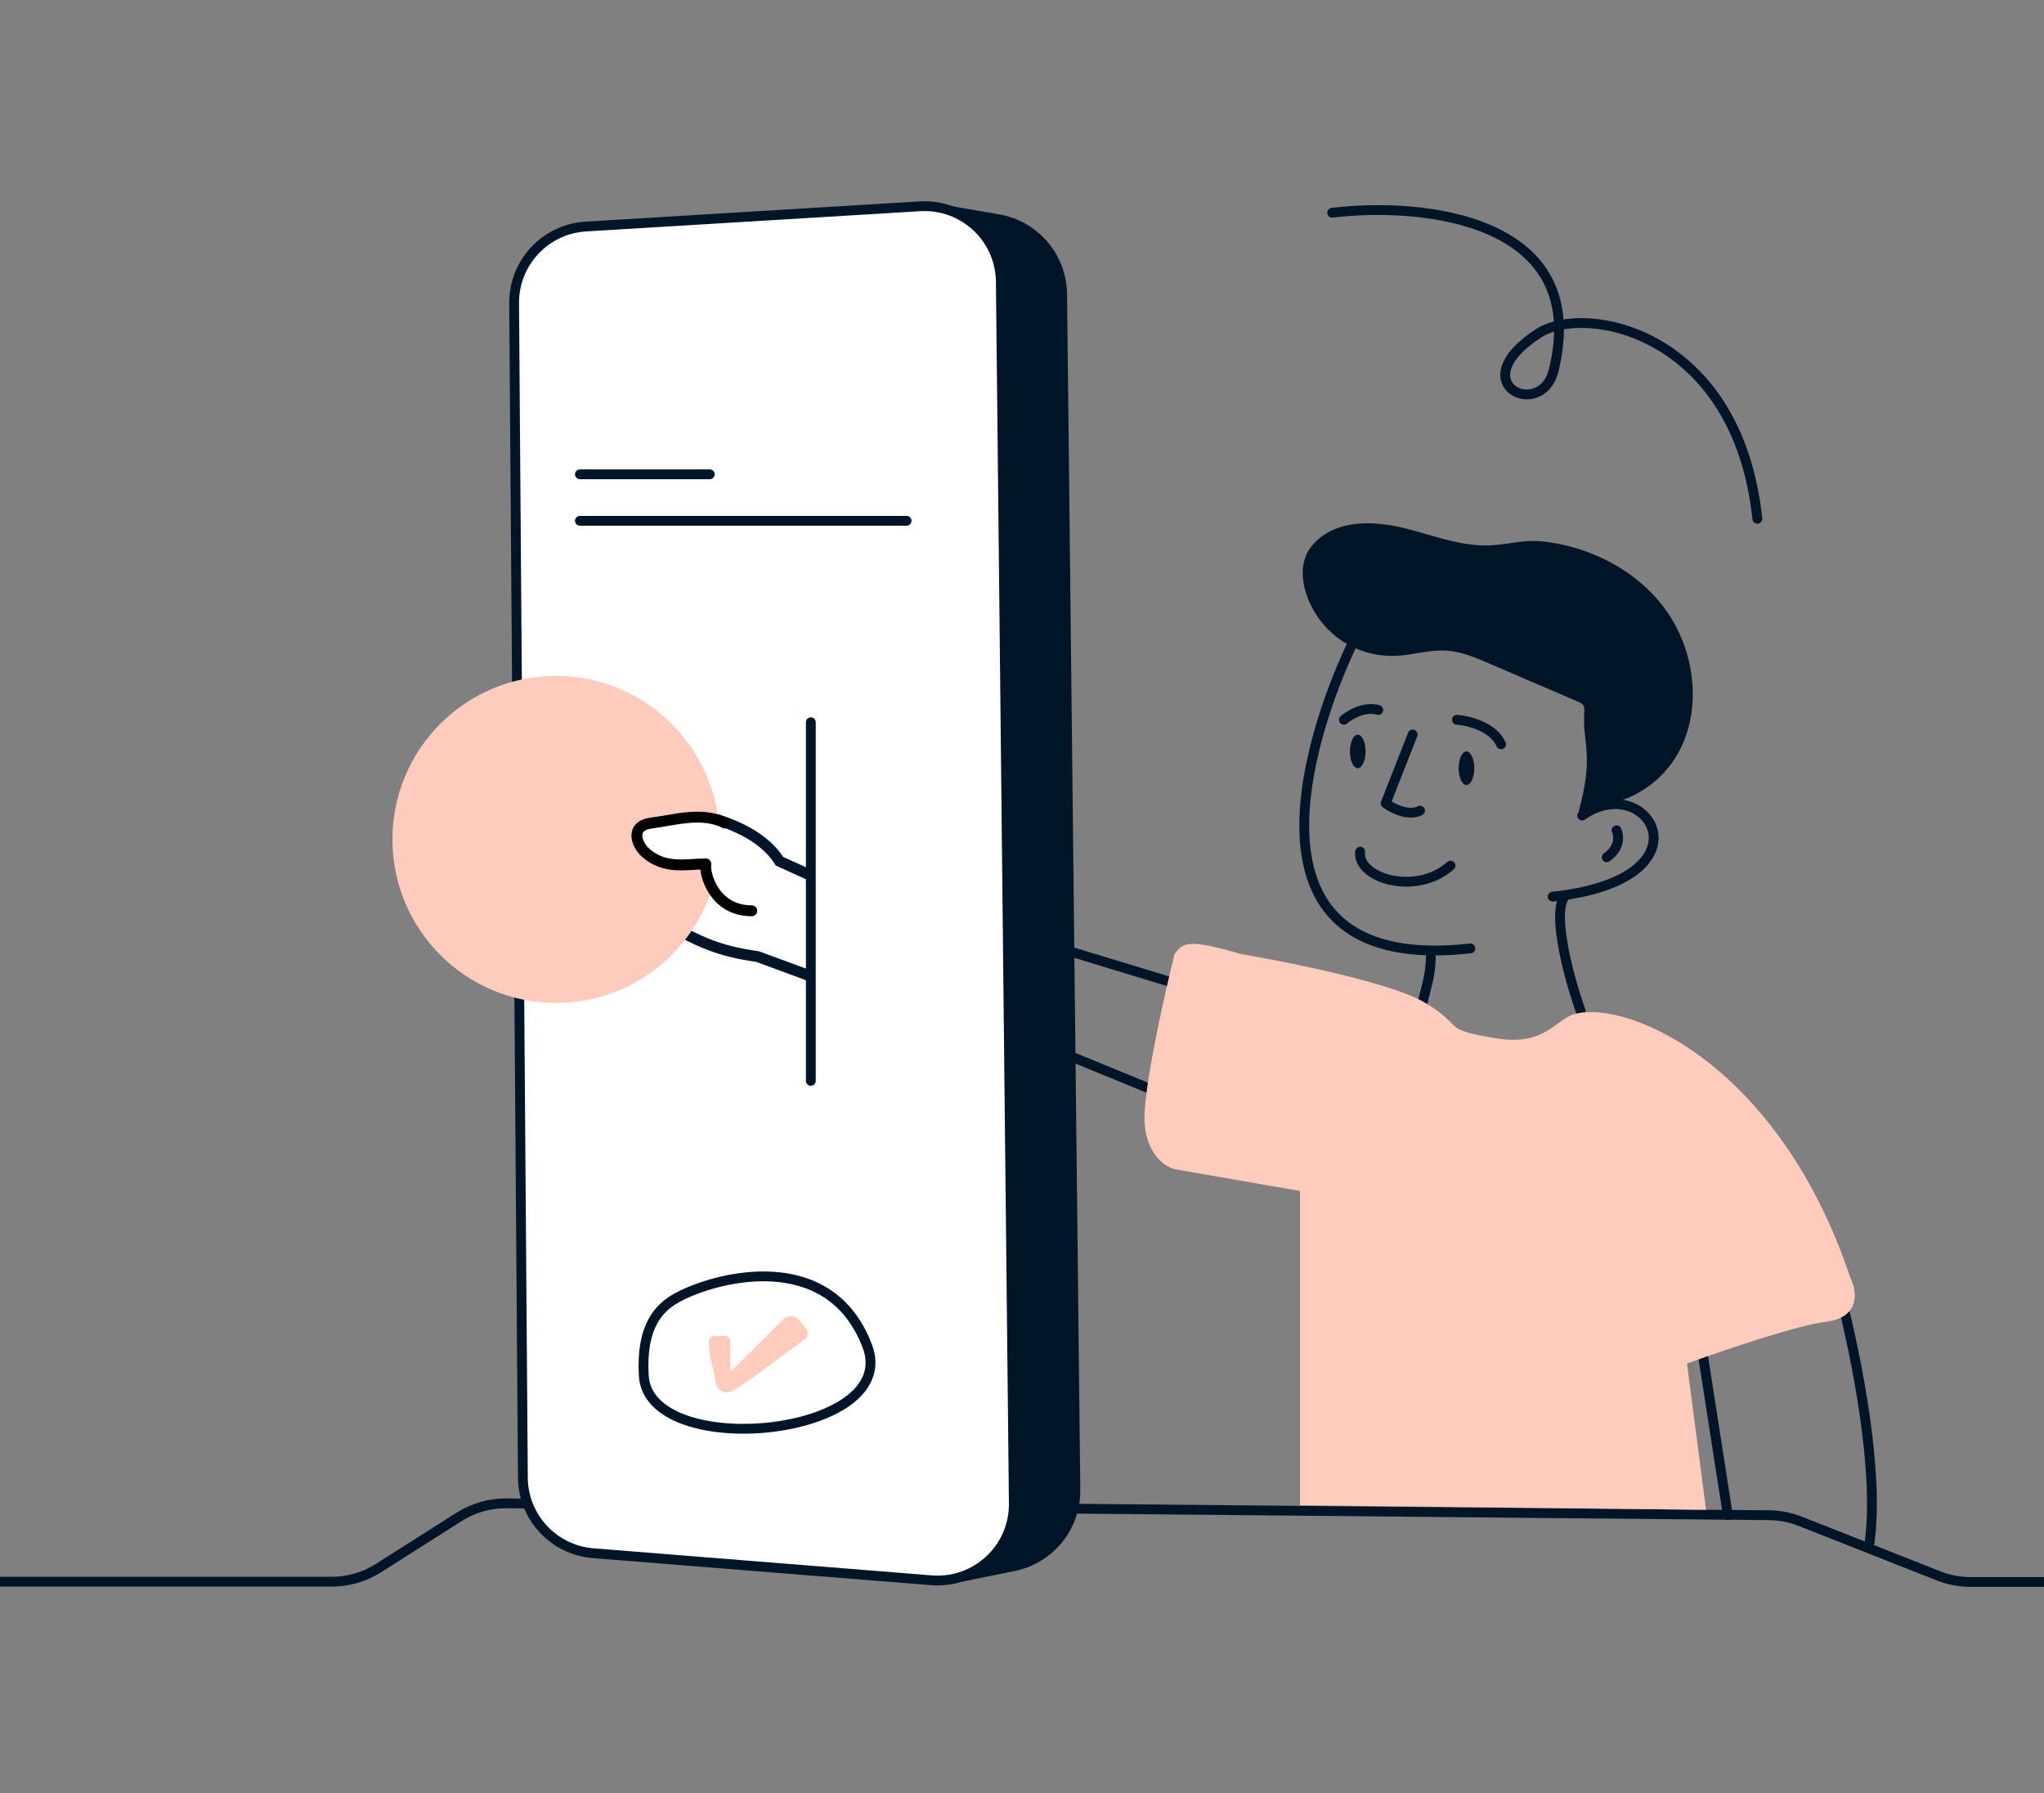 <svg width="375" height="329" viewBox="0 0 375 329" fill="none" xmlns="http://www.w3.org/2000/svg">
<rect x="0" y="0" width="375" height="329" fill="#808080" stroke="none"/>
<path d="M415 290.24H361.544C359.533 290.24 357.54 289.861 355.669 289.122L330.289 279.104C328.465 278.384 326.525 278.006 324.565 277.987L92.948 275.806C89.86 275.777 86.829 276.643 84.222 278.298L69.426 287.691C66.862 289.319 63.887 290.184 60.85 290.184H-40" stroke="#001527" stroke-width="1.8" stroke-linecap="round" stroke-linejoin="round"/>
<path d="M183.324 39.333L172.191 37.406C180.484 39.569 183.158 45.669 183.459 48.223C184.21 123.938 185.622 276.54 185.261 281.227C184.901 285.914 179.102 289.189 176.248 290.24L186.194 288.211C193.24 286.773 198.274 280.538 198.194 273.347L195.765 53.947C195.685 46.713 190.453 40.567 183.324 39.333Z" fill="#001527"/>
<path d="M310.241 131.313C311.311 124.896 309.705 117.834 305.882 112.293C302.486 107.371 297.469 103.721 291.937 101.54C289.125 100.431 286.165 99.692 283.163 99.342C279.821 98.953 277.152 99.803 273.867 100.033C268.452 100.411 263.223 98.298 257.96 96.973C252.696 95.648 246.625 95.254 242.317 98.555C241.227 99.391 240.29 100.449 239.712 101.695C238.671 103.939 238.879 106.59 239.646 108.942C240.933 112.887 243.765 116.306 247.403 118.305C250.121 119.798 253.267 120.487 256.361 120.309C259.446 120.132 262.355 119.14 265.503 119.376C268.212 119.579 270.764 120.668 273.259 121.742C278.705 124.087 284.152 126.433 289.598 128.778C289.92 128.917 290.258 129.068 290.458 129.356C290.7 129.702 290.684 130.16 290.658 130.581C290.29 136.617 292.542 138.312 289.598 149C292.7 147.119 295.952 147.654 299.04 146.235C305.605 143.216 309.196 137.572 310.241 131.313Z" fill="#001527"/>
<path d="M134.275 244.884C134.428 245.041 134.565 245.225 134.69 245.413C135.322 246.365 135.613 247.436 135.993 248.515C136.048 248.672 136.117 248.842 136.247 248.924C136.749 249.24 137.959 247.879 138.315 247.588C139.023 247.007 139.727 246.421 140.428 245.83C141.014 245.335 141.629 244.863 142.186 244.327C142.6 243.929 142.869 243.574 143.445 243.423C143.796 243.332 144.187 243.347 144.525 243.544C144.863 243.741 145.135 244.14 145.15 244.562C145.158 244.802 145.087 245.028 144.993 245.232C144.526 246.236 143.549 246.909 142.775 247.573C141.936 248.294 141.068 248.974 140.242 249.715C138.94 250.882 136.311 253.734 134.531 251.63C133.901 250.886 133.617 249.868 133.355 248.896C133.091 247.894 132.034 245.487 132.812 244.647C133.068 244.37 133.496 244.368 133.84 244.549C133.999 244.633 134.143 244.749 134.275 244.884Z" fill="#FFCBBD"/>
<path d="M95.931 271.104L94.323 55.641C94.267 48.198 100.046 42.012 107.475 41.562L168.77 37.847C176.761 37.363 183.531 43.667 183.616 51.673L186 275.817C186.088 284.048 179.09 290.577 170.885 289.921L108.814 284.955C101.578 284.377 95.985 278.363 95.931 271.104Z" fill="white"/>
<path d="M106.392 87.019L130.217 87.019M106.392 95.546H166.333M148.757 132.502V198.302M124.42 237.963C131.48 234.207 152.222 228.739 159.122 246.976C165.432 263.652 119.011 268.158 118.11 252.384C117.595 243.371 120.814 239.88 124.42 237.963ZM183.616 51.673L186 275.817C186.088 284.048 179.09 290.577 170.885 289.921L108.814 284.955C101.578 284.377 95.985 278.363 95.931 271.104L94.323 55.641C94.267 48.198 100.046 42.012 107.475 41.562L168.77 37.847C176.761 37.363 183.531 43.667 183.616 51.673Z" stroke="#001527" stroke-width="1.8" stroke-linecap="round" stroke-linejoin="round"/>
<path d="M131.223 253.098C131.102 252.1 130.138 249.236 130.04 246.129C130.036 245.998 130.058 245.867 130.105 245.745C130.152 245.623 130.222 245.511 130.312 245.416C130.403 245.321 130.511 245.245 130.63 245.193C130.75 245.14 130.879 245.111 131.01 245.109L132.969 245.071C133.107 245.068 133.243 245.094 133.37 245.147C133.497 245.2 133.612 245.278 133.706 245.378C133.801 245.478 133.874 245.596 133.921 245.725C133.967 245.855 133.986 245.992 133.976 246.129L133.977 251.388C133.975 251.418 133.982 251.447 133.996 251.473C134.011 251.498 134.033 251.518 134.06 251.531C134.087 251.543 134.117 251.547 134.146 251.541C134.175 251.536 134.201 251.521 134.222 251.5L143.725 242.035C143.916 241.846 144.144 241.698 144.396 241.601C144.647 241.504 144.915 241.461 145.184 241.474C145.453 241.487 145.716 241.556 145.957 241.677C146.198 241.797 146.411 241.966 146.582 242.174L147.835 243.691C147.96 243.842 148.052 244.016 148.107 244.203C148.162 244.391 148.178 244.587 148.154 244.781C148.13 244.975 148.067 245.162 147.969 245.331C147.87 245.499 147.738 245.646 147.58 245.761C147.58 245.761 136.885 253.732 135.21 254.717C133.712 255.597 133.029 255.575 132.347 255.202C131.649 254.82 131.345 254.095 131.223 253.098Z" fill="#FFCBBD"/>
<path d="M244.397 39.034C260.847 37.03 292.001 40.021 285.02 68.017C282.729 77.203 268.102 70.359 282.235 61.17C290.815 55.59 318.783 60.881 322.407 95.171" stroke="#001527" stroke-width="1.8" stroke-linecap="round" stroke-linejoin="round"/>
<path d="M194.5 173.998L217.5 180.998M194.5 192.998L214 200.998M262.5 175.622C262.5 178.998 261.5 181.498 261 183.998M290 185.498C287.296 177.836 284.633 166.437 287.337 164.184M290.271 149.626C302.44 141.063 314.608 161.344 284.863 164.499M296.581 152.33C297.031 153.232 297.302 155.485 294.778 157.288M246.555 132.05C247.606 131.148 250.34 129.526 252.864 130.247M267.286 132.05C269.389 132.2 273.956 133.312 275.399 136.557M259.174 134.754L254.216 147.373C255.418 148.275 258.363 149.807 260.526 148.725M249.543 156.242C248.901 161.056 259.705 164.499 266.123 158.809M248.163 117.969C239.847 135.395 225.895 178.931 269.76 173.998M317 277.998L312.2 247.169L337.889 238.468C340.593 249.134 344.803 270.018 343 282.998" stroke="#001527" stroke-width="1.8" stroke-linecap="round" stroke-linejoin="round"/>
<path d="M238.5 276.166V218.5L215.5 214.5C213.5 214 209.6 211.2 210 204C210.4 196.8 213.834 181.667 215.5 175C217 173.167 217.5 172 227.5 175C227.5 175 253.83 179.398 261.5 184C269 188.5 264 188.75 274.5 190.5C283.5 192 285.503 186.875 289 186C299 183.499 326.5 195.5 339.5 234.5C340.667 236.834 341.4 241.7 335 242.5C329.79 243.152 317.818 247.162 309.5 250.159L313 277L238.5 276.166Z" fill="#FFCBBD"/>
<ellipse cx="269.042" cy="140.939" rx="1.435" ry="3.074" fill="#001527"/>
<ellipse cx="249.094" cy="137.865" rx="1.435" ry="3.074" fill="#001527"/>
<path d="M148.5 160.5L143 158C139.667 152.666 132.5 150.5 128.5 149.5M148.5 179L139 175.5C132 174.5 128.5 173 121.5 169" stroke="#001527" stroke-width="2" stroke-linecap="round"/>
<circle cx="102" cy="154" r="30" fill="#FFCBBD"/>
<path d="M119.5 150.999C123.542 150.493 127.334 148.333 131.5 150.499L137.915 167.096C130.915 167.096 129.167 160.166 129.5 158.499C125.9 158.499 122.086 159.572 118.501 156.5C116.752 155.001 115.5 151.5 119.5 150.999Z" fill="white"/>
<path d="M133 151C128.834 148.833 123.542 150.493 119.5 150.999C115.5 151.5 116.752 155.001 118.501 156.499C122.086 159.572 125.9 158.499 129.5 158.499C129.167 160.166 130.915 167.096 137.915 167.096" stroke="black" stroke-width="2" stroke-linecap="round" stroke-linejoin="round"/>
</svg>
